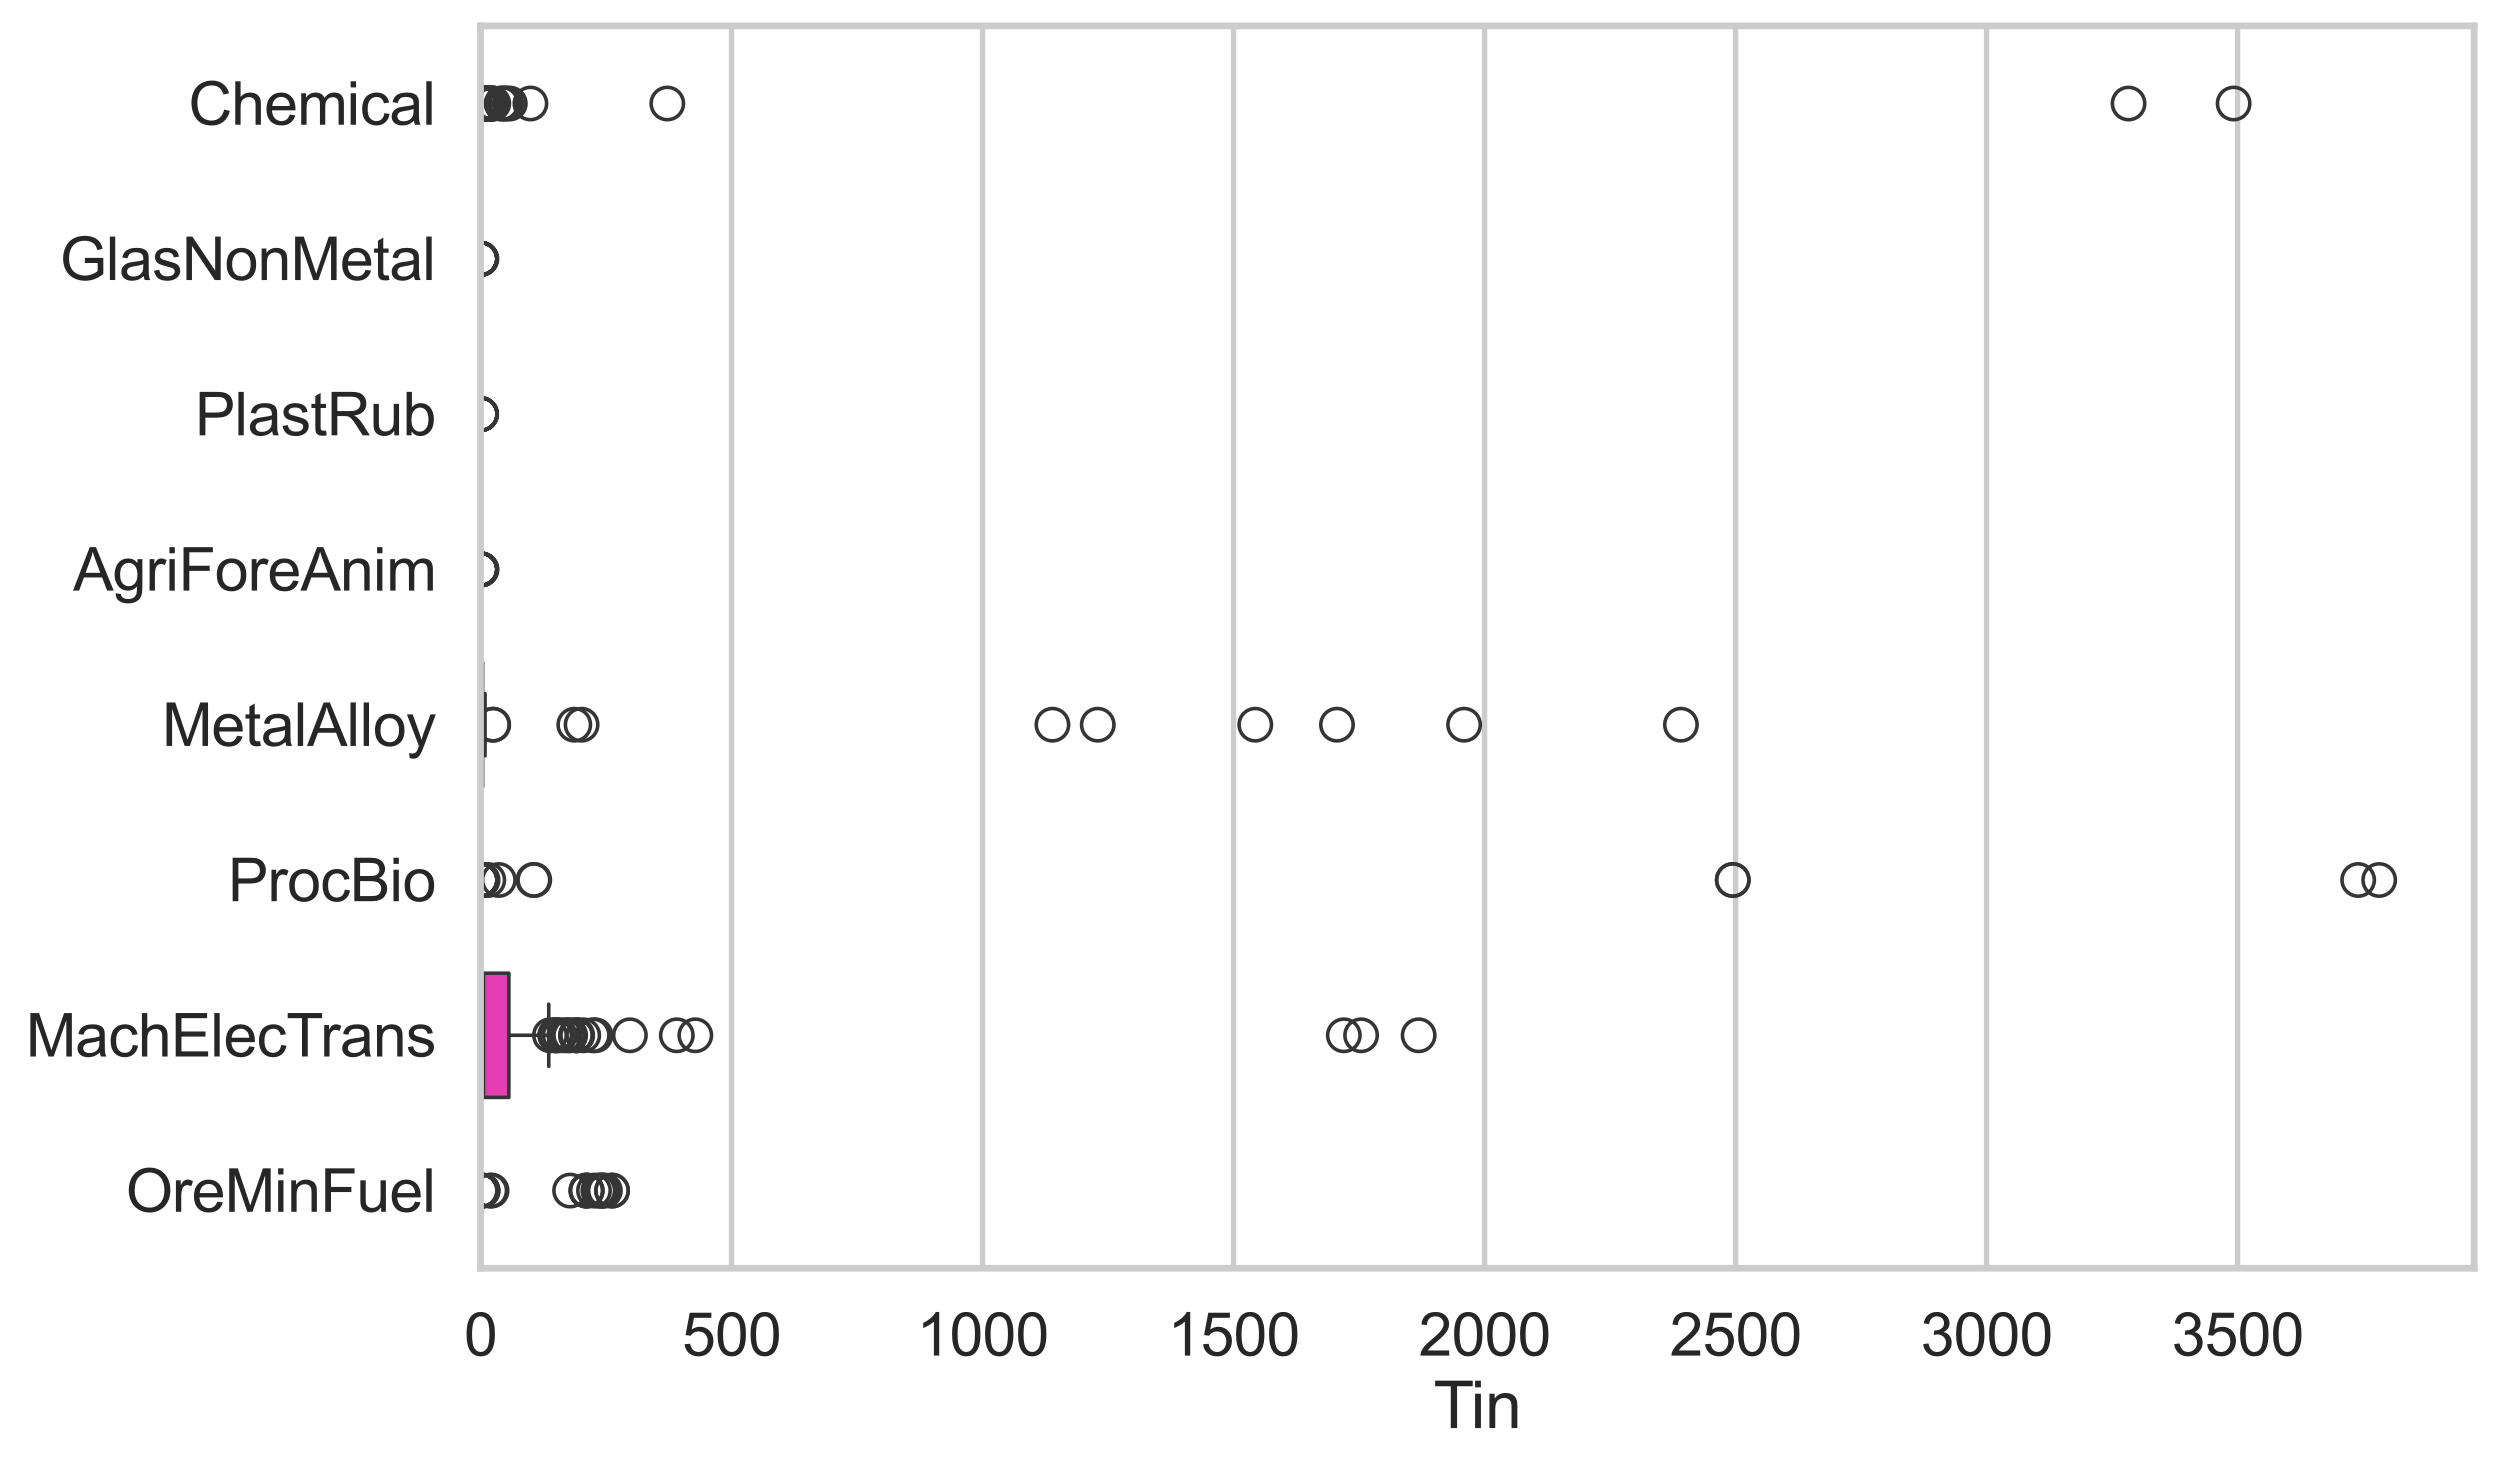 <?xml version="1.0" encoding="utf-8" standalone="no"?>
<!DOCTYPE svg PUBLIC "-//W3C//DTD SVG 1.1//EN"
  "http://www.w3.org/Graphics/SVG/1.1/DTD/svg11.dtd">
<svg xmlns:xlink="http://www.w3.org/1999/xlink" width="695.577pt" height="408.111pt" viewBox="0 0 695.577 408.111" xmlns="http://www.w3.org/2000/svg" version="1.1">
 <defs>
  <style type="text/css">*{stroke-linejoin: round; stroke-linecap: butt}</style>
 </defs>
 <g id="figure_1">
  <g id="patch_1">
   <path d="M 0 408.111 
L 695.577 408.111 
L 695.577 0 
L 0 0 
z
" style="fill: #ffffff"/>
  </g>
  <g id="axes_1">
   <g id="patch_2">
    <path d="M 133.697 352.86 
L 688.377 352.86 
L 688.377 7.2 
L 133.697 7.2 
z
" style="fill: #ffffff"/>
   </g>
   <g id="matplotlib.axis_1">
    <g id="xtick_1">
     <g id="line2d_1">
      <path d="M 133.697 352.86 
L 133.697 7.2 
" clip-path="url(#pd62201eaa2)" style="fill: none; stroke: #cccccc; stroke-width: 1.5; stroke-linecap: round"/>
     </g>
     <g id="text_1">
      <!-- 0 -->
      <g style="fill: #262626" transform="translate(129.109 377.17) scale(0.165 -0.165)">
       <defs>
        <path id="ArialMT-30" d="M 266 2259 
Q 266 3072 433 3567 
Q 600 4063 929 4331 
Q 1259 4600 1759 4600 
Q 2128 4600 2406 4451 
Q 2684 4303 2865 4023 
Q 3047 3744 3150 3342 
Q 3253 2941 3253 2259 
Q 3253 1453 3087 958 
Q 2922 463 2592 192 
Q 2263 -78 1759 -78 
Q 1097 -78 719 397 
Q 266 969 266 2259 
z
M 844 2259 
Q 844 1131 1108 757 
Q 1372 384 1759 384 
Q 2147 384 2411 759 
Q 2675 1134 2675 2259 
Q 2675 3391 2411 3762 
Q 2147 4134 1753 4134 
Q 1366 4134 1134 3806 
Q 844 3388 844 2259 
z
" transform="scale(0.016)"/>
       </defs>
       <use xlink:href="#ArialMT-30"/>
      </g>
     </g>
    </g>
    <g id="xtick_2">
     <g id="line2d_2">
      <path d="M 203.536 352.86 
L 203.536 7.2 
" clip-path="url(#pd62201eaa2)" style="fill: none; stroke: #cccccc; stroke-width: 1.5; stroke-linecap: round"/>
     </g>
     <g id="text_2">
      <!-- 500 -->
      <g style="fill: #262626" transform="translate(189.772 377.17) scale(0.165 -0.165)">
       <defs>
        <path id="ArialMT-35" d="M 266 1200 
L 856 1250 
Q 922 819 1161 601 
Q 1400 384 1738 384 
Q 2144 384 2425 690 
Q 2706 997 2706 1503 
Q 2706 1984 2436 2262 
Q 2166 2541 1728 2541 
Q 1456 2541 1237 2417 
Q 1019 2294 894 2097 
L 366 2166 
L 809 4519 
L 3088 4519 
L 3088 3981 
L 1259 3981 
L 1013 2750 
Q 1425 3038 1878 3038 
Q 2478 3038 2890 2622 
Q 3303 2206 3303 1553 
Q 3303 931 2941 478 
Q 2500 -78 1738 -78 
Q 1113 -78 717 272 
Q 322 622 266 1200 
z
" transform="scale(0.016)"/>
       </defs>
       <use xlink:href="#ArialMT-35"/>
       <use xlink:href="#ArialMT-30" transform="translate(55.615 0)"/>
       <use xlink:href="#ArialMT-30" transform="translate(111.23 0)"/>
      </g>
     </g>
    </g>
    <g id="xtick_3">
     <g id="line2d_3">
      <path d="M 273.374 352.86 
L 273.374 7.2 
" clip-path="url(#pd62201eaa2)" style="fill: none; stroke: #cccccc; stroke-width: 1.5; stroke-linecap: round"/>
     </g>
     <g id="text_3">
      <!-- 1000 -->
      <g style="fill: #262626" transform="translate(255.023 377.17) scale(0.165 -0.165)">
       <defs>
        <path id="ArialMT-31" d="M 2384 0 
L 1822 0 
L 1822 3584 
Q 1619 3391 1289 3197 
Q 959 3003 697 2906 
L 697 3450 
Q 1169 3672 1522 3987 
Q 1875 4303 2022 4600 
L 2384 4600 
L 2384 0 
z
" transform="scale(0.016)"/>
       </defs>
       <use xlink:href="#ArialMT-31"/>
       <use xlink:href="#ArialMT-30" transform="translate(55.615 0)"/>
       <use xlink:href="#ArialMT-30" transform="translate(111.23 0)"/>
       <use xlink:href="#ArialMT-30" transform="translate(166.846 0)"/>
      </g>
     </g>
    </g>
    <g id="xtick_4">
     <g id="line2d_4">
      <path d="M 343.213 352.86 
L 343.213 7.2 
" clip-path="url(#pd62201eaa2)" style="fill: none; stroke: #cccccc; stroke-width: 1.5; stroke-linecap: round"/>
     </g>
     <g id="text_4">
      <!-- 1500 -->
      <g style="fill: #262626" transform="translate(324.862 377.17) scale(0.165 -0.165)">
       <use xlink:href="#ArialMT-31"/>
       <use xlink:href="#ArialMT-35" transform="translate(55.615 0)"/>
       <use xlink:href="#ArialMT-30" transform="translate(111.23 0)"/>
       <use xlink:href="#ArialMT-30" transform="translate(166.846 0)"/>
      </g>
     </g>
    </g>
    <g id="xtick_5">
     <g id="line2d_5">
      <path d="M 413.052 352.86 
L 413.052 7.2 
" clip-path="url(#pd62201eaa2)" style="fill: none; stroke: #cccccc; stroke-width: 1.5; stroke-linecap: round"/>
     </g>
     <g id="text_5">
      <!-- 2000 -->
      <g style="fill: #262626" transform="translate(394.701 377.17) scale(0.165 -0.165)">
       <defs>
        <path id="ArialMT-32" d="M 3222 541 
L 3222 0 
L 194 0 
Q 188 203 259 391 
Q 375 700 629 1000 
Q 884 1300 1366 1694 
Q 2113 2306 2375 2664 
Q 2638 3022 2638 3341 
Q 2638 3675 2398 3904 
Q 2159 4134 1775 4134 
Q 1369 4134 1125 3890 
Q 881 3647 878 3216 
L 300 3275 
Q 359 3922 746 4261 
Q 1134 4600 1788 4600 
Q 2447 4600 2831 4234 
Q 3216 3869 3216 3328 
Q 3216 3053 3103 2787 
Q 2991 2522 2730 2228 
Q 2469 1934 1863 1422 
Q 1356 997 1212 845 
Q 1069 694 975 541 
L 3222 541 
z
" transform="scale(0.016)"/>
       </defs>
       <use xlink:href="#ArialMT-32"/>
       <use xlink:href="#ArialMT-30" transform="translate(55.615 0)"/>
       <use xlink:href="#ArialMT-30" transform="translate(111.23 0)"/>
       <use xlink:href="#ArialMT-30" transform="translate(166.846 0)"/>
      </g>
     </g>
    </g>
    <g id="xtick_6">
     <g id="line2d_6">
      <path d="M 482.89 352.86 
L 482.89 7.2 
" clip-path="url(#pd62201eaa2)" style="fill: none; stroke: #cccccc; stroke-width: 1.5; stroke-linecap: round"/>
     </g>
     <g id="text_6">
      <!-- 2500 -->
      <g style="fill: #262626" transform="translate(464.539 377.17) scale(0.165 -0.165)">
       <use xlink:href="#ArialMT-32"/>
       <use xlink:href="#ArialMT-35" transform="translate(55.615 0)"/>
       <use xlink:href="#ArialMT-30" transform="translate(111.23 0)"/>
       <use xlink:href="#ArialMT-30" transform="translate(166.846 0)"/>
      </g>
     </g>
    </g>
    <g id="xtick_7">
     <g id="line2d_7">
      <path d="M 552.729 352.86 
L 552.729 7.2 
" clip-path="url(#pd62201eaa2)" style="fill: none; stroke: #cccccc; stroke-width: 1.5; stroke-linecap: round"/>
     </g>
     <g id="text_7">
      <!-- 3000 -->
      <g style="fill: #262626" transform="translate(534.378 377.17) scale(0.165 -0.165)">
       <defs>
        <path id="ArialMT-33" d="M 269 1209 
L 831 1284 
Q 928 806 1161 595 
Q 1394 384 1728 384 
Q 2125 384 2398 659 
Q 2672 934 2672 1341 
Q 2672 1728 2419 1979 
Q 2166 2231 1775 2231 
Q 1616 2231 1378 2169 
L 1441 2663 
Q 1497 2656 1531 2656 
Q 1891 2656 2178 2843 
Q 2466 3031 2466 3422 
Q 2466 3731 2256 3934 
Q 2047 4138 1716 4138 
Q 1388 4138 1169 3931 
Q 950 3725 888 3313 
L 325 3413 
Q 428 3978 793 4289 
Q 1159 4600 1703 4600 
Q 2078 4600 2393 4439 
Q 2709 4278 2876 4000 
Q 3044 3722 3044 3409 
Q 3044 3113 2884 2869 
Q 2725 2625 2413 2481 
Q 2819 2388 3044 2092 
Q 3269 1797 3269 1353 
Q 3269 753 2831 336 
Q 2394 -81 1725 -81 
Q 1122 -81 723 278 
Q 325 638 269 1209 
z
" transform="scale(0.016)"/>
       </defs>
       <use xlink:href="#ArialMT-33"/>
       <use xlink:href="#ArialMT-30" transform="translate(55.615 0)"/>
       <use xlink:href="#ArialMT-30" transform="translate(111.23 0)"/>
       <use xlink:href="#ArialMT-30" transform="translate(166.846 0)"/>
      </g>
     </g>
    </g>
    <g id="xtick_8">
     <g id="line2d_8">
      <path d="M 622.568 352.86 
L 622.568 7.2 
" clip-path="url(#pd62201eaa2)" style="fill: none; stroke: #cccccc; stroke-width: 1.5; stroke-linecap: round"/>
     </g>
     <g id="text_8">
      <!-- 3500 -->
      <g style="fill: #262626" transform="translate(604.217 377.17) scale(0.165 -0.165)">
       <use xlink:href="#ArialMT-33"/>
       <use xlink:href="#ArialMT-35" transform="translate(55.615 0)"/>
       <use xlink:href="#ArialMT-30" transform="translate(111.23 0)"/>
       <use xlink:href="#ArialMT-30" transform="translate(166.846 0)"/>
      </g>
     </g>
    </g>
    <g id="text_9">
     <!-- Tin -->
     <g style="fill: #262626" transform="translate(398.873 397.334) scale(0.18 -0.18)">
      <defs>
       <path id="ArialMT-54" d="M 1659 0 
L 1659 4041 
L 150 4041 
L 150 4581 
L 3781 4581 
L 3781 4041 
L 2266 4041 
L 2266 0 
L 1659 0 
z
" transform="scale(0.016)"/>
       <path id="ArialMT-69" d="M 425 3934 
L 425 4581 
L 988 4581 
L 988 3934 
L 425 3934 
z
M 425 0 
L 425 3319 
L 988 3319 
L 988 0 
L 425 0 
z
" transform="scale(0.016)"/>
       <path id="ArialMT-6e" d="M 422 0 
L 422 3319 
L 928 3319 
L 928 2847 
Q 1294 3394 1984 3394 
Q 2284 3394 2536 3286 
Q 2788 3178 2913 3003 
Q 3038 2828 3088 2588 
Q 3119 2431 3119 2041 
L 3119 0 
L 2556 0 
L 2556 2019 
Q 2556 2363 2490 2533 
Q 2425 2703 2258 2804 
Q 2091 2906 1866 2906 
Q 1506 2906 1245 2678 
Q 984 2450 984 1813 
L 984 0 
L 422 0 
z
" transform="scale(0.016)"/>
      </defs>
      <use xlink:href="#ArialMT-54"/>
      <use xlink:href="#ArialMT-69" transform="translate(57.334 0)"/>
      <use xlink:href="#ArialMT-6e" transform="translate(79.551 0)"/>
     </g>
    </g>
   </g>
   <g id="matplotlib.axis_2">
    <g id="ytick_1">
     <g id="text_10">
      <!-- Chemical -->
      <g style="fill: #262626" transform="translate(52.428 34.709) scale(0.165 -0.165)">
       <defs>
        <path id="ArialMT-43" d="M 3763 1606 
L 4369 1453 
Q 4178 706 3683 314 
Q 3188 -78 2472 -78 
Q 1731 -78 1267 223 
Q 803 525 561 1097 
Q 319 1669 319 2325 
Q 319 3041 592 3573 
Q 866 4106 1370 4382 
Q 1875 4659 2481 4659 
Q 3169 4659 3637 4309 
Q 4106 3959 4291 3325 
L 3694 3184 
Q 3534 3684 3231 3912 
Q 2928 4141 2469 4141 
Q 1941 4141 1586 3887 
Q 1231 3634 1087 3207 
Q 944 2781 944 2328 
Q 944 1744 1114 1308 
Q 1284 872 1643 656 
Q 2003 441 2422 441 
Q 2931 441 3284 734 
Q 3638 1028 3763 1606 
z
" transform="scale(0.016)"/>
        <path id="ArialMT-68" d="M 422 0 
L 422 4581 
L 984 4581 
L 984 2938 
Q 1378 3394 1978 3394 
Q 2347 3394 2619 3248 
Q 2891 3103 3008 2847 
Q 3125 2591 3125 2103 
L 3125 0 
L 2563 0 
L 2563 2103 
Q 2563 2525 2380 2717 
Q 2197 2909 1863 2909 
Q 1613 2909 1392 2779 
Q 1172 2650 1078 2428 
Q 984 2206 984 1816 
L 984 0 
L 422 0 
z
" transform="scale(0.016)"/>
        <path id="ArialMT-65" d="M 2694 1069 
L 3275 997 
Q 3138 488 2766 206 
Q 2394 -75 1816 -75 
Q 1088 -75 661 373 
Q 234 822 234 1631 
Q 234 2469 665 2931 
Q 1097 3394 1784 3394 
Q 2450 3394 2872 2941 
Q 3294 2488 3294 1666 
Q 3294 1616 3291 1516 
L 816 1516 
Q 847 969 1125 678 
Q 1403 388 1819 388 
Q 2128 388 2347 550 
Q 2566 713 2694 1069 
z
M 847 1978 
L 2700 1978 
Q 2663 2397 2488 2606 
Q 2219 2931 1791 2931 
Q 1403 2931 1139 2672 
Q 875 2413 847 1978 
z
" transform="scale(0.016)"/>
        <path id="ArialMT-6d" d="M 422 0 
L 422 3319 
L 925 3319 
L 925 2853 
Q 1081 3097 1340 3245 
Q 1600 3394 1931 3394 
Q 2300 3394 2536 3241 
Q 2772 3088 2869 2813 
Q 3263 3394 3894 3394 
Q 4388 3394 4653 3120 
Q 4919 2847 4919 2278 
L 4919 0 
L 4359 0 
L 4359 2091 
Q 4359 2428 4304 2576 
Q 4250 2725 4106 2815 
Q 3963 2906 3769 2906 
Q 3419 2906 3187 2673 
Q 2956 2441 2956 1928 
L 2956 0 
L 2394 0 
L 2394 2156 
Q 2394 2531 2256 2718 
Q 2119 2906 1806 2906 
Q 1569 2906 1367 2781 
Q 1166 2656 1075 2415 
Q 984 2175 984 1722 
L 984 0 
L 422 0 
z
" transform="scale(0.016)"/>
        <path id="ArialMT-63" d="M 2588 1216 
L 3141 1144 
Q 3050 572 2676 248 
Q 2303 -75 1759 -75 
Q 1078 -75 664 370 
Q 250 816 250 1647 
Q 250 2184 428 2587 
Q 606 2991 970 3192 
Q 1334 3394 1763 3394 
Q 2303 3394 2647 3120 
Q 2991 2847 3088 2344 
L 2541 2259 
Q 2463 2594 2264 2762 
Q 2066 2931 1784 2931 
Q 1359 2931 1093 2626 
Q 828 2322 828 1663 
Q 828 994 1084 691 
Q 1341 388 1753 388 
Q 2084 388 2306 591 
Q 2528 794 2588 1216 
z
" transform="scale(0.016)"/>
        <path id="ArialMT-61" d="M 2588 409 
Q 2275 144 1986 34 
Q 1697 -75 1366 -75 
Q 819 -75 525 192 
Q 231 459 231 875 
Q 231 1119 342 1320 
Q 453 1522 633 1644 
Q 813 1766 1038 1828 
Q 1203 1872 1538 1913 
Q 2219 1994 2541 2106 
Q 2544 2222 2544 2253 
Q 2544 2597 2384 2738 
Q 2169 2928 1744 2928 
Q 1347 2928 1158 2789 
Q 969 2650 878 2297 
L 328 2372 
Q 403 2725 575 2942 
Q 747 3159 1072 3276 
Q 1397 3394 1825 3394 
Q 2250 3394 2515 3294 
Q 2781 3194 2906 3042 
Q 3031 2891 3081 2659 
Q 3109 2516 3109 2141 
L 3109 1391 
Q 3109 606 3145 398 
Q 3181 191 3288 0 
L 2700 0 
Q 2613 175 2588 409 
z
M 2541 1666 
Q 2234 1541 1622 1453 
Q 1275 1403 1131 1340 
Q 988 1278 909 1158 
Q 831 1038 831 891 
Q 831 666 1001 516 
Q 1172 366 1500 366 
Q 1825 366 2078 508 
Q 2331 650 2450 897 
Q 2541 1088 2541 1459 
L 2541 1666 
z
" transform="scale(0.016)"/>
        <path id="ArialMT-6c" d="M 409 0 
L 409 4581 
L 972 4581 
L 972 0 
L 409 0 
z
" transform="scale(0.016)"/>
       </defs>
       <use xlink:href="#ArialMT-43"/>
       <use xlink:href="#ArialMT-68" transform="translate(72.217 0)"/>
       <use xlink:href="#ArialMT-65" transform="translate(127.832 0)"/>
       <use xlink:href="#ArialMT-6d" transform="translate(183.447 0)"/>
       <use xlink:href="#ArialMT-69" transform="translate(266.748 0)"/>
       <use xlink:href="#ArialMT-63" transform="translate(288.965 0)"/>
       <use xlink:href="#ArialMT-61" transform="translate(338.965 0)"/>
       <use xlink:href="#ArialMT-6c" transform="translate(394.58 0)"/>
      </g>
     </g>
    </g>
    <g id="ytick_2">
     <g id="text_11">
      <!-- GlasNonMetal -->
      <g style="fill: #262626" transform="translate(16.659 77.916) scale(0.165 -0.165)">
       <defs>
        <path id="ArialMT-47" d="M 2638 1797 
L 2638 2334 
L 4578 2338 
L 4578 638 
Q 4131 281 3656 101 
Q 3181 -78 2681 -78 
Q 2006 -78 1454 211 
Q 903 500 622 1047 
Q 341 1594 341 2269 
Q 341 2938 620 3517 
Q 900 4097 1425 4378 
Q 1950 4659 2634 4659 
Q 3131 4659 3532 4498 
Q 3934 4338 4162 4050 
Q 4391 3763 4509 3300 
L 3963 3150 
Q 3859 3500 3706 3700 
Q 3553 3900 3268 4020 
Q 2984 4141 2638 4141 
Q 2222 4141 1919 4014 
Q 1616 3888 1430 3681 
Q 1244 3475 1141 3228 
Q 966 2803 966 2306 
Q 966 1694 1177 1281 
Q 1388 869 1791 669 
Q 2194 469 2647 469 
Q 3041 469 3416 620 
Q 3791 772 3984 944 
L 3984 1797 
L 2638 1797 
z
" transform="scale(0.016)"/>
        <path id="ArialMT-73" d="M 197 991 
L 753 1078 
Q 800 744 1014 566 
Q 1228 388 1613 388 
Q 2000 388 2187 545 
Q 2375 703 2375 916 
Q 2375 1106 2209 1216 
Q 2094 1291 1634 1406 
Q 1016 1563 777 1677 
Q 538 1791 414 1992 
Q 291 2194 291 2438 
Q 291 2659 392 2848 
Q 494 3038 669 3163 
Q 800 3259 1026 3326 
Q 1253 3394 1513 3394 
Q 1903 3394 2198 3281 
Q 2494 3169 2634 2976 
Q 2775 2784 2828 2463 
L 2278 2388 
Q 2241 2644 2061 2787 
Q 1881 2931 1553 2931 
Q 1166 2931 1000 2803 
Q 834 2675 834 2503 
Q 834 2394 903 2306 
Q 972 2216 1119 2156 
Q 1203 2125 1616 2013 
Q 2213 1853 2448 1751 
Q 2684 1650 2818 1456 
Q 2953 1263 2953 975 
Q 2953 694 2789 445 
Q 2625 197 2315 61 
Q 2006 -75 1616 -75 
Q 969 -75 630 194 
Q 291 463 197 991 
z
" transform="scale(0.016)"/>
        <path id="ArialMT-4e" d="M 488 0 
L 488 4581 
L 1109 4581 
L 3516 984 
L 3516 4581 
L 4097 4581 
L 4097 0 
L 3475 0 
L 1069 3600 
L 1069 0 
L 488 0 
z
" transform="scale(0.016)"/>
        <path id="ArialMT-6f" d="M 213 1659 
Q 213 2581 725 3025 
Q 1153 3394 1769 3394 
Q 2453 3394 2887 2945 
Q 3322 2497 3322 1706 
Q 3322 1066 3130 698 
Q 2938 331 2570 128 
Q 2203 -75 1769 -75 
Q 1072 -75 642 372 
Q 213 819 213 1659 
z
M 791 1659 
Q 791 1022 1069 705 
Q 1347 388 1769 388 
Q 2188 388 2466 706 
Q 2744 1025 2744 1678 
Q 2744 2294 2464 2611 
Q 2184 2928 1769 2928 
Q 1347 2928 1069 2612 
Q 791 2297 791 1659 
z
" transform="scale(0.016)"/>
        <path id="ArialMT-4d" d="M 475 0 
L 475 4581 
L 1388 4581 
L 2472 1338 
Q 2622 884 2691 659 
Q 2769 909 2934 1394 
L 4031 4581 
L 4847 4581 
L 4847 0 
L 4263 0 
L 4263 3834 
L 2931 0 
L 2384 0 
L 1059 3900 
L 1059 0 
L 475 0 
z
" transform="scale(0.016)"/>
        <path id="ArialMT-74" d="M 1650 503 
L 1731 6 
Q 1494 -44 1306 -44 
Q 1000 -44 831 53 
Q 663 150 594 308 
Q 525 466 525 972 
L 525 2881 
L 113 2881 
L 113 3319 
L 525 3319 
L 525 4141 
L 1084 4478 
L 1084 3319 
L 1650 3319 
L 1650 2881 
L 1084 2881 
L 1084 941 
Q 1084 700 1114 631 
Q 1144 563 1211 522 
Q 1278 481 1403 481 
Q 1497 481 1650 503 
z
" transform="scale(0.016)"/>
       </defs>
       <use xlink:href="#ArialMT-47"/>
       <use xlink:href="#ArialMT-6c" transform="translate(77.783 0)"/>
       <use xlink:href="#ArialMT-61" transform="translate(100 0)"/>
       <use xlink:href="#ArialMT-73" transform="translate(155.615 0)"/>
       <use xlink:href="#ArialMT-4e" transform="translate(205.615 0)"/>
       <use xlink:href="#ArialMT-6f" transform="translate(277.832 0)"/>
       <use xlink:href="#ArialMT-6e" transform="translate(333.447 0)"/>
       <use xlink:href="#ArialMT-4d" transform="translate(389.062 0)"/>
       <use xlink:href="#ArialMT-65" transform="translate(472.363 0)"/>
       <use xlink:href="#ArialMT-74" transform="translate(527.979 0)"/>
       <use xlink:href="#ArialMT-61" transform="translate(555.762 0)"/>
       <use xlink:href="#ArialMT-6c" transform="translate(611.377 0)"/>
      </g>
     </g>
    </g>
    <g id="ytick_3">
     <g id="text_12">
      <!-- PlastRub -->
      <g style="fill: #262626" transform="translate(54.248 121.124) scale(0.165 -0.165)">
       <defs>
        <path id="ArialMT-50" d="M 494 0 
L 494 4581 
L 2222 4581 
Q 2678 4581 2919 4538 
Q 3256 4481 3484 4323 
Q 3713 4166 3852 3881 
Q 3991 3597 3991 3256 
Q 3991 2672 3619 2267 
Q 3247 1863 2275 1863 
L 1100 1863 
L 1100 0 
L 494 0 
z
M 1100 2403 
L 2284 2403 
Q 2872 2403 3119 2622 
Q 3366 2841 3366 3238 
Q 3366 3525 3220 3729 
Q 3075 3934 2838 4000 
Q 2684 4041 2272 4041 
L 1100 4041 
L 1100 2403 
z
" transform="scale(0.016)"/>
        <path id="ArialMT-52" d="M 503 0 
L 503 4581 
L 2534 4581 
Q 3147 4581 3465 4457 
Q 3784 4334 3975 4021 
Q 4166 3709 4166 3331 
Q 4166 2844 3850 2509 
Q 3534 2175 2875 2084 
Q 3116 1969 3241 1856 
Q 3506 1613 3744 1247 
L 4541 0 
L 3778 0 
L 3172 953 
Q 2906 1366 2734 1584 
Q 2563 1803 2427 1890 
Q 2291 1978 2150 2013 
Q 2047 2034 1813 2034 
L 1109 2034 
L 1109 0 
L 503 0 
z
M 1109 2559 
L 2413 2559 
Q 2828 2559 3062 2645 
Q 3297 2731 3419 2920 
Q 3541 3109 3541 3331 
Q 3541 3656 3305 3865 
Q 3069 4075 2559 4075 
L 1109 4075 
L 1109 2559 
z
" transform="scale(0.016)"/>
        <path id="ArialMT-75" d="M 2597 0 
L 2597 488 
Q 2209 -75 1544 -75 
Q 1250 -75 995 37 
Q 741 150 617 320 
Q 494 491 444 738 
Q 409 903 409 1263 
L 409 3319 
L 972 3319 
L 972 1478 
Q 972 1038 1006 884 
Q 1059 663 1231 536 
Q 1403 409 1656 409 
Q 1909 409 2131 539 
Q 2353 669 2445 892 
Q 2538 1116 2538 1541 
L 2538 3319 
L 3100 3319 
L 3100 0 
L 2597 0 
z
" transform="scale(0.016)"/>
        <path id="ArialMT-62" d="M 941 0 
L 419 0 
L 419 4581 
L 981 4581 
L 981 2947 
Q 1338 3394 1891 3394 
Q 2197 3394 2470 3270 
Q 2744 3147 2920 2923 
Q 3097 2700 3197 2384 
Q 3297 2069 3297 1709 
Q 3297 856 2875 390 
Q 2453 -75 1863 -75 
Q 1275 -75 941 416 
L 941 0 
z
M 934 1684 
Q 934 1088 1097 822 
Q 1363 388 1816 388 
Q 2184 388 2453 708 
Q 2722 1028 2722 1663 
Q 2722 2313 2464 2622 
Q 2206 2931 1841 2931 
Q 1472 2931 1203 2611 
Q 934 2291 934 1684 
z
" transform="scale(0.016)"/>
       </defs>
       <use xlink:href="#ArialMT-50"/>
       <use xlink:href="#ArialMT-6c" transform="translate(66.699 0)"/>
       <use xlink:href="#ArialMT-61" transform="translate(88.916 0)"/>
       <use xlink:href="#ArialMT-73" transform="translate(144.531 0)"/>
       <use xlink:href="#ArialMT-74" transform="translate(194.531 0)"/>
       <use xlink:href="#ArialMT-52" transform="translate(222.314 0)"/>
       <use xlink:href="#ArialMT-75" transform="translate(294.531 0)"/>
       <use xlink:href="#ArialMT-62" transform="translate(350.146 0)"/>
      </g>
     </g>
    </g>
    <g id="ytick_4">
     <g id="text_13">
      <!-- AgriForeAnim -->
      <g style="fill: #262626" transform="translate(20.341 164.331) scale(0.165 -0.165)">
       <defs>
        <path id="ArialMT-41" d="M -9 0 
L 1750 4581 
L 2403 4581 
L 4278 0 
L 3588 0 
L 3053 1388 
L 1138 1388 
L 634 0 
L -9 0 
z
M 1313 1881 
L 2866 1881 
L 2388 3150 
Q 2169 3728 2063 4100 
Q 1975 3659 1816 3225 
L 1313 1881 
z
" transform="scale(0.016)"/>
        <path id="ArialMT-67" d="M 319 -275 
L 866 -356 
Q 900 -609 1056 -725 
Q 1266 -881 1628 -881 
Q 2019 -881 2231 -725 
Q 2444 -569 2519 -288 
Q 2563 -116 2559 434 
Q 2191 0 1641 0 
Q 956 0 581 494 
Q 206 988 206 1678 
Q 206 2153 378 2554 
Q 550 2956 876 3175 
Q 1203 3394 1644 3394 
Q 2231 3394 2613 2919 
L 2613 3319 
L 3131 3319 
L 3131 450 
Q 3131 -325 2973 -648 
Q 2816 -972 2473 -1159 
Q 2131 -1347 1631 -1347 
Q 1038 -1347 672 -1080 
Q 306 -813 319 -275 
z
M 784 1719 
Q 784 1066 1043 766 
Q 1303 466 1694 466 
Q 2081 466 2343 764 
Q 2606 1063 2606 1700 
Q 2606 2309 2336 2618 
Q 2066 2928 1684 2928 
Q 1309 2928 1046 2623 
Q 784 2319 784 1719 
z
" transform="scale(0.016)"/>
        <path id="ArialMT-72" d="M 416 0 
L 416 3319 
L 922 3319 
L 922 2816 
Q 1116 3169 1280 3281 
Q 1444 3394 1641 3394 
Q 1925 3394 2219 3213 
L 2025 2691 
Q 1819 2813 1613 2813 
Q 1428 2813 1281 2702 
Q 1134 2591 1072 2394 
Q 978 2094 978 1738 
L 978 0 
L 416 0 
z
" transform="scale(0.016)"/>
        <path id="ArialMT-46" d="M 525 0 
L 525 4581 
L 3616 4581 
L 3616 4041 
L 1131 4041 
L 1131 2622 
L 3281 2622 
L 3281 2081 
L 1131 2081 
L 1131 0 
L 525 0 
z
" transform="scale(0.016)"/>
       </defs>
       <use xlink:href="#ArialMT-41"/>
       <use xlink:href="#ArialMT-67" transform="translate(66.699 0)"/>
       <use xlink:href="#ArialMT-72" transform="translate(122.314 0)"/>
       <use xlink:href="#ArialMT-69" transform="translate(155.615 0)"/>
       <use xlink:href="#ArialMT-46" transform="translate(177.832 0)"/>
       <use xlink:href="#ArialMT-6f" transform="translate(238.916 0)"/>
       <use xlink:href="#ArialMT-72" transform="translate(294.531 0)"/>
       <use xlink:href="#ArialMT-65" transform="translate(327.832 0)"/>
       <use xlink:href="#ArialMT-41" transform="translate(383.447 0)"/>
       <use xlink:href="#ArialMT-6e" transform="translate(450.146 0)"/>
       <use xlink:href="#ArialMT-69" transform="translate(505.762 0)"/>
       <use xlink:href="#ArialMT-6d" transform="translate(527.979 0)"/>
      </g>
     </g>
    </g>
    <g id="ytick_5">
     <g id="text_14">
      <!-- MetalAlloy -->
      <g style="fill: #262626" transform="translate(45.088 207.539) scale(0.165 -0.165)">
       <defs>
        <path id="ArialMT-79" d="M 397 -1278 
L 334 -750 
Q 519 -800 656 -800 
Q 844 -800 956 -737 
Q 1069 -675 1141 -563 
Q 1194 -478 1313 -144 
Q 1328 -97 1363 -6 
L 103 3319 
L 709 3319 
L 1400 1397 
Q 1534 1031 1641 628 
Q 1738 1016 1872 1384 
L 2581 3319 
L 3144 3319 
L 1881 -56 
Q 1678 -603 1566 -809 
Q 1416 -1088 1222 -1217 
Q 1028 -1347 759 -1347 
Q 597 -1347 397 -1278 
z
" transform="scale(0.016)"/>
       </defs>
       <use xlink:href="#ArialMT-4d"/>
       <use xlink:href="#ArialMT-65" transform="translate(83.301 0)"/>
       <use xlink:href="#ArialMT-74" transform="translate(138.916 0)"/>
       <use xlink:href="#ArialMT-61" transform="translate(166.699 0)"/>
       <use xlink:href="#ArialMT-6c" transform="translate(222.314 0)"/>
       <use xlink:href="#ArialMT-41" transform="translate(244.531 0)"/>
       <use xlink:href="#ArialMT-6c" transform="translate(311.23 0)"/>
       <use xlink:href="#ArialMT-6c" transform="translate(333.447 0)"/>
       <use xlink:href="#ArialMT-6f" transform="translate(355.664 0)"/>
       <use xlink:href="#ArialMT-79" transform="translate(411.279 0)"/>
      </g>
     </g>
    </g>
    <g id="ytick_6">
     <g id="text_15">
      <!-- ProcBio -->
      <g style="fill: #262626" transform="translate(63.424 250.746) scale(0.165 -0.165)">
       <defs>
        <path id="ArialMT-42" d="M 469 0 
L 469 4581 
L 2188 4581 
Q 2713 4581 3030 4442 
Q 3347 4303 3526 4014 
Q 3706 3725 3706 3409 
Q 3706 3116 3547 2856 
Q 3388 2597 3066 2438 
Q 3481 2316 3704 2022 
Q 3928 1728 3928 1328 
Q 3928 1006 3792 729 
Q 3656 453 3456 303 
Q 3256 153 2954 76 
Q 2653 0 2216 0 
L 469 0 
z
M 1075 2656 
L 2066 2656 
Q 2469 2656 2644 2709 
Q 2875 2778 2992 2937 
Q 3109 3097 3109 3338 
Q 3109 3566 3000 3739 
Q 2891 3913 2687 3977 
Q 2484 4041 1991 4041 
L 1075 4041 
L 1075 2656 
z
M 1075 541 
L 2216 541 
Q 2509 541 2628 563 
Q 2838 600 2978 687 
Q 3119 775 3209 942 
Q 3300 1109 3300 1328 
Q 3300 1584 3169 1773 
Q 3038 1963 2805 2039 
Q 2572 2116 2134 2116 
L 1075 2116 
L 1075 541 
z
" transform="scale(0.016)"/>
       </defs>
       <use xlink:href="#ArialMT-50"/>
       <use xlink:href="#ArialMT-72" transform="translate(66.699 0)"/>
       <use xlink:href="#ArialMT-6f" transform="translate(100 0)"/>
       <use xlink:href="#ArialMT-63" transform="translate(155.615 0)"/>
       <use xlink:href="#ArialMT-42" transform="translate(205.615 0)"/>
       <use xlink:href="#ArialMT-69" transform="translate(272.314 0)"/>
       <use xlink:href="#ArialMT-6f" transform="translate(294.531 0)"/>
      </g>
     </g>
    </g>
    <g id="ytick_7">
     <g id="text_16">
      <!-- MachElecTrans -->
      <g style="fill: #262626" transform="translate(7.2 293.954) scale(0.165 -0.165)">
       <defs>
        <path id="ArialMT-45" d="M 506 0 
L 506 4581 
L 3819 4581 
L 3819 4041 
L 1113 4041 
L 1113 2638 
L 3647 2638 
L 3647 2100 
L 1113 2100 
L 1113 541 
L 3925 541 
L 3925 0 
L 506 0 
z
" transform="scale(0.016)"/>
       </defs>
       <use xlink:href="#ArialMT-4d"/>
       <use xlink:href="#ArialMT-61" transform="translate(83.301 0)"/>
       <use xlink:href="#ArialMT-63" transform="translate(138.916 0)"/>
       <use xlink:href="#ArialMT-68" transform="translate(188.916 0)"/>
       <use xlink:href="#ArialMT-45" transform="translate(244.531 0)"/>
       <use xlink:href="#ArialMT-6c" transform="translate(311.23 0)"/>
       <use xlink:href="#ArialMT-65" transform="translate(333.447 0)"/>
       <use xlink:href="#ArialMT-63" transform="translate(389.062 0)"/>
       <use xlink:href="#ArialMT-54" transform="translate(439.062 0)"/>
       <use xlink:href="#ArialMT-72" transform="translate(496.396 0)"/>
       <use xlink:href="#ArialMT-61" transform="translate(529.697 0)"/>
       <use xlink:href="#ArialMT-6e" transform="translate(585.312 0)"/>
       <use xlink:href="#ArialMT-73" transform="translate(640.928 0)"/>
      </g>
     </g>
    </g>
    <g id="ytick_8">
     <g id="text_17">
      <!-- OreMinFuel -->
      <g style="fill: #262626" transform="translate(35.013 337.161) scale(0.165 -0.165)">
       <defs>
        <path id="ArialMT-4f" d="M 309 2231 
Q 309 3372 921 4017 
Q 1534 4663 2503 4663 
Q 3138 4663 3647 4359 
Q 4156 4056 4423 3514 
Q 4691 2972 4691 2284 
Q 4691 1588 4409 1038 
Q 4128 488 3612 205 
Q 3097 -78 2500 -78 
Q 1853 -78 1343 234 
Q 834 547 571 1087 
Q 309 1628 309 2231 
z
M 934 2222 
Q 934 1394 1379 917 
Q 1825 441 2497 441 
Q 3181 441 3623 922 
Q 4066 1403 4066 2288 
Q 4066 2847 3877 3264 
Q 3688 3681 3323 3911 
Q 2959 4141 2506 4141 
Q 1863 4141 1398 3698 
Q 934 3256 934 2222 
z
" transform="scale(0.016)"/>
       </defs>
       <use xlink:href="#ArialMT-4f"/>
       <use xlink:href="#ArialMT-72" transform="translate(77.783 0)"/>
       <use xlink:href="#ArialMT-65" transform="translate(111.084 0)"/>
       <use xlink:href="#ArialMT-4d" transform="translate(166.699 0)"/>
       <use xlink:href="#ArialMT-69" transform="translate(250 0)"/>
       <use xlink:href="#ArialMT-6e" transform="translate(272.217 0)"/>
       <use xlink:href="#ArialMT-46" transform="translate(327.832 0)"/>
       <use xlink:href="#ArialMT-75" transform="translate(388.916 0)"/>
       <use xlink:href="#ArialMT-65" transform="translate(444.531 0)"/>
       <use xlink:href="#ArialMT-6c" transform="translate(500.146 0)"/>
      </g>
     </g>
    </g>
   </g>
   <g id="patch_3">
    <path d="M 133.711 11.521 
L 133.711 46.087 
L 133.754 46.087 
L 133.754 11.521 
L 133.711 11.521 
z
" clip-path="url(#pd62201eaa2)" style="fill: #ca74db; stroke: #353535; stroke-linejoin: miter"/>
   </g>
   <g id="line2d_9">
    <path d="M 133.711 28.804 
L 133.697 28.804 
" clip-path="url(#pd62201eaa2)" style="fill: none; stroke: #353535"/>
   </g>
   <g id="line2d_10">
    <path d="M 133.754 28.804 
L 133.817 28.804 
" clip-path="url(#pd62201eaa2)" style="fill: none; stroke: #353535"/>
   </g>
   <g id="line2d_11">
    <path d="M 133.697 20.162 
L 133.697 37.445 
" clip-path="url(#pd62201eaa2)" style="fill: none; stroke: #353535; stroke-linecap: round"/>
   </g>
   <g id="line2d_12">
    <path d="M 133.817 20.162 
L 133.817 37.445 
" clip-path="url(#pd62201eaa2)" style="fill: none; stroke: #353535; stroke-linecap: round"/>
   </g>
   <g id="line2d_13">
    <defs>
     <path id="m3b452f487c" d="M 0 4.5 
C 1.193 4.5 2.338 4.026 3.182 3.182 
C 4.026 2.338 4.5 1.193 4.5 0 
C 4.5 -1.193 4.026 -2.338 3.182 -3.182 
C 2.338 -4.026 1.193 -4.5 0 -4.5 
C -1.193 -4.5 -2.338 -4.026 -3.182 -3.182 
C -4.026 -2.338 -4.5 -1.193 -4.5 0 
C -4.5 1.193 -4.026 2.338 -3.182 3.182 
C -2.338 4.026 -1.193 4.5 0 4.5 
z
" style="stroke: #353535"/>
    </defs>
    <g clip-path="url(#pd62201eaa2)">
     <use xlink:href="#m3b452f487c" x="133.898" y="28.804" style="fill-opacity: 0; stroke: #353535"/>
     <use xlink:href="#m3b452f487c" x="133.853" y="28.804" style="fill-opacity: 0; stroke: #353535"/>
     <use xlink:href="#m3b452f487c" x="139.609" y="28.804" style="fill-opacity: 0; stroke: #353535"/>
     <use xlink:href="#m3b452f487c" x="133.837" y="28.804" style="fill-opacity: 0; stroke: #353535"/>
     <use xlink:href="#m3b452f487c" x="133.834" y="28.804" style="fill-opacity: 0; stroke: #353535"/>
     <use xlink:href="#m3b452f487c" x="134.781" y="28.804" style="fill-opacity: 0; stroke: #353535"/>
     <use xlink:href="#m3b452f487c" x="133.83" y="28.804" style="fill-opacity: 0; stroke: #353535"/>
     <use xlink:href="#m3b452f487c" x="140.862" y="28.804" style="fill-opacity: 0; stroke: #353535"/>
     <use xlink:href="#m3b452f487c" x="133.883" y="28.804" style="fill-opacity: 0; stroke: #353535"/>
     <use xlink:href="#m3b452f487c" x="139.618" y="28.804" style="fill-opacity: 0; stroke: #353535"/>
     <use xlink:href="#m3b452f487c" x="133.832" y="28.804" style="fill-opacity: 0; stroke: #353535"/>
     <use xlink:href="#m3b452f487c" x="136.295" y="28.804" style="fill-opacity: 0; stroke: #353535"/>
     <use xlink:href="#m3b452f487c" x="133.837" y="28.804" style="fill-opacity: 0; stroke: #353535"/>
     <use xlink:href="#m3b452f487c" x="133.861" y="28.804" style="fill-opacity: 0; stroke: #353535"/>
     <use xlink:href="#m3b452f487c" x="134.086" y="28.804" style="fill-opacity: 0; stroke: #353535"/>
     <use xlink:href="#m3b452f487c" x="133.822" y="28.804" style="fill-opacity: 0; stroke: #353535"/>
     <use xlink:href="#m3b452f487c" x="133.828" y="28.804" style="fill-opacity: 0; stroke: #353535"/>
     <use xlink:href="#m3b452f487c" x="133.846" y="28.804" style="fill-opacity: 0; stroke: #353535"/>
     <use xlink:href="#m3b452f487c" x="133.93" y="28.804" style="fill-opacity: 0; stroke: #353535"/>
     <use xlink:href="#m3b452f487c" x="136.7" y="28.804" style="fill-opacity: 0; stroke: #353535"/>
     <use xlink:href="#m3b452f487c" x="134.323" y="28.804" style="fill-opacity: 0; stroke: #353535"/>
     <use xlink:href="#m3b452f487c" x="141.835" y="28.804" style="fill-opacity: 0; stroke: #353535"/>
     <use xlink:href="#m3b452f487c" x="136.05" y="28.804" style="fill-opacity: 0; stroke: #353535"/>
     <use xlink:href="#m3b452f487c" x="133.819" y="28.804" style="fill-opacity: 0; stroke: #353535"/>
     <use xlink:href="#m3b452f487c" x="134.752" y="28.804" style="fill-opacity: 0; stroke: #353535"/>
     <use xlink:href="#m3b452f487c" x="133.993" y="28.804" style="fill-opacity: 0; stroke: #353535"/>
     <use xlink:href="#m3b452f487c" x="133.837" y="28.804" style="fill-opacity: 0; stroke: #353535"/>
     <use xlink:href="#m3b452f487c" x="133.926" y="28.804" style="fill-opacity: 0; stroke: #353535"/>
     <use xlink:href="#m3b452f487c" x="133.839" y="28.804" style="fill-opacity: 0; stroke: #353535"/>
     <use xlink:href="#m3b452f487c" x="134.264" y="28.804" style="fill-opacity: 0; stroke: #353535"/>
     <use xlink:href="#m3b452f487c" x="133.957" y="28.804" style="fill-opacity: 0; stroke: #353535"/>
     <use xlink:href="#m3b452f487c" x="134.559" y="28.804" style="fill-opacity: 0; stroke: #353535"/>
     <use xlink:href="#m3b452f487c" x="133.823" y="28.804" style="fill-opacity: 0; stroke: #353535"/>
     <use xlink:href="#m3b452f487c" x="134.158" y="28.804" style="fill-opacity: 0; stroke: #353535"/>
     <use xlink:href="#m3b452f487c" x="133.84" y="28.804" style="fill-opacity: 0; stroke: #353535"/>
     <use xlink:href="#m3b452f487c" x="133.821" y="28.804" style="fill-opacity: 0; stroke: #353535"/>
     <use xlink:href="#m3b452f487c" x="134.004" y="28.804" style="fill-opacity: 0; stroke: #353535"/>
     <use xlink:href="#m3b452f487c" x="133.826" y="28.804" style="fill-opacity: 0; stroke: #353535"/>
     <use xlink:href="#m3b452f487c" x="134.317" y="28.804" style="fill-opacity: 0; stroke: #353535"/>
     <use xlink:href="#m3b452f487c" x="133.963" y="28.804" style="fill-opacity: 0; stroke: #353535"/>
     <use xlink:href="#m3b452f487c" x="133.825" y="28.804" style="fill-opacity: 0; stroke: #353535"/>
     <use xlink:href="#m3b452f487c" x="134.099" y="28.804" style="fill-opacity: 0; stroke: #353535"/>
     <use xlink:href="#m3b452f487c" x="133.835" y="28.804" style="fill-opacity: 0; stroke: #353535"/>
     <use xlink:href="#m3b452f487c" x="133.827" y="28.804" style="fill-opacity: 0; stroke: #353535"/>
     <use xlink:href="#m3b452f487c" x="134.013" y="28.804" style="fill-opacity: 0; stroke: #353535"/>
     <use xlink:href="#m3b452f487c" x="133.866" y="28.804" style="fill-opacity: 0; stroke: #353535"/>
     <use xlink:href="#m3b452f487c" x="134.202" y="28.804" style="fill-opacity: 0; stroke: #353535"/>
     <use xlink:href="#m3b452f487c" x="133.93" y="28.804" style="fill-opacity: 0; stroke: #353535"/>
     <use xlink:href="#m3b452f487c" x="133.95" y="28.804" style="fill-opacity: 0; stroke: #353535"/>
     <use xlink:href="#m3b452f487c" x="133.917" y="28.804" style="fill-opacity: 0; stroke: #353535"/>
     <use xlink:href="#m3b452f487c" x="135.283" y="28.804" style="fill-opacity: 0; stroke: #353535"/>
     <use xlink:href="#m3b452f487c" x="134.407" y="28.804" style="fill-opacity: 0; stroke: #353535"/>
     <use xlink:href="#m3b452f487c" x="133.824" y="28.804" style="fill-opacity: 0; stroke: #353535"/>
     <use xlink:href="#m3b452f487c" x="134.058" y="28.804" style="fill-opacity: 0; stroke: #353535"/>
     <use xlink:href="#m3b452f487c" x="133.973" y="28.804" style="fill-opacity: 0; stroke: #353535"/>
     <use xlink:href="#m3b452f487c" x="133.839" y="28.804" style="fill-opacity: 0; stroke: #353535"/>
     <use xlink:href="#m3b452f487c" x="621.464" y="28.804" style="fill-opacity: 0; stroke: #353535"/>
     <use xlink:href="#m3b452f487c" x="136.955" y="28.804" style="fill-opacity: 0; stroke: #353535"/>
     <use xlink:href="#m3b452f487c" x="185.667" y="28.804" style="fill-opacity: 0; stroke: #353535"/>
     <use xlink:href="#m3b452f487c" x="147.583" y="28.804" style="fill-opacity: 0; stroke: #353535"/>
     <use xlink:href="#m3b452f487c" x="136.88" y="28.804" style="fill-opacity: 0; stroke: #353535"/>
     <use xlink:href="#m3b452f487c" x="134.697" y="28.804" style="fill-opacity: 0; stroke: #353535"/>
     <use xlink:href="#m3b452f487c" x="133.9" y="28.804" style="fill-opacity: 0; stroke: #353535"/>
     <use xlink:href="#m3b452f487c" x="134.116" y="28.804" style="fill-opacity: 0; stroke: #353535"/>
     <use xlink:href="#m3b452f487c" x="133.885" y="28.804" style="fill-opacity: 0; stroke: #353535"/>
     <use xlink:href="#m3b452f487c" x="134.252" y="28.804" style="fill-opacity: 0; stroke: #353535"/>
     <use xlink:href="#m3b452f487c" x="133.833" y="28.804" style="fill-opacity: 0; stroke: #353535"/>
     <use xlink:href="#m3b452f487c" x="133.838" y="28.804" style="fill-opacity: 0; stroke: #353535"/>
     <use xlink:href="#m3b452f487c" x="134.718" y="28.804" style="fill-opacity: 0; stroke: #353535"/>
     <use xlink:href="#m3b452f487c" x="140.417" y="28.804" style="fill-opacity: 0; stroke: #353535"/>
     <use xlink:href="#m3b452f487c" x="136.608" y="28.804" style="fill-opacity: 0; stroke: #353535"/>
     <use xlink:href="#m3b452f487c" x="133.825" y="28.804" style="fill-opacity: 0; stroke: #353535"/>
     <use xlink:href="#m3b452f487c" x="592.233" y="28.804" style="fill-opacity: 0; stroke: #353535"/>
     <use xlink:href="#m3b452f487c" x="135.44" y="28.804" style="fill-opacity: 0; stroke: #353535"/>
     <use xlink:href="#m3b452f487c" x="135.685" y="28.804" style="fill-opacity: 0; stroke: #353535"/>
     <use xlink:href="#m3b452f487c" x="134.009" y="28.804" style="fill-opacity: 0; stroke: #353535"/>
     <use xlink:href="#m3b452f487c" x="134.565" y="28.804" style="fill-opacity: 0; stroke: #353535"/>
     <use xlink:href="#m3b452f487c" x="134.388" y="28.804" style="fill-opacity: 0; stroke: #353535"/>
     <use xlink:href="#m3b452f487c" x="134.776" y="28.804" style="fill-opacity: 0; stroke: #353535"/>
     <use xlink:href="#m3b452f487c" x="133.917" y="28.804" style="fill-opacity: 0; stroke: #353535"/>
     <use xlink:href="#m3b452f487c" x="134.506" y="28.804" style="fill-opacity: 0; stroke: #353535"/>
     <use xlink:href="#m3b452f487c" x="137.247" y="28.804" style="fill-opacity: 0; stroke: #353535"/>
    </g>
   </g>
   <g id="patch_4">
    <path d="M 133.699 54.728 
L 133.699 89.294 
L 133.708 89.294 
L 133.708 54.728 
L 133.699 54.728 
z
" clip-path="url(#pd62201eaa2)" style="fill: #5ca236; stroke: #353535; stroke-linejoin: miter"/>
   </g>
   <g id="line2d_14">
    <path d="M 133.699 72.011 
L 133.696 72.011 
" clip-path="url(#pd62201eaa2)" style="fill: none; stroke: #353535"/>
   </g>
   <g id="line2d_15">
    <path d="M 133.708 72.011 
L 133.717 72.011 
" clip-path="url(#pd62201eaa2)" style="fill: none; stroke: #353535"/>
   </g>
   <g id="line2d_16">
    <path d="M 133.696 63.37 
L 133.696 80.653 
" clip-path="url(#pd62201eaa2)" style="fill: none; stroke: #353535; stroke-linecap: round"/>
   </g>
   <g id="line2d_17">
    <path d="M 133.717 63.37 
L 133.717 80.653 
" clip-path="url(#pd62201eaa2)" style="fill: none; stroke: #353535; stroke-linecap: round"/>
   </g>
   <g id="line2d_18">
    <g clip-path="url(#pd62201eaa2)">
     <use xlink:href="#m3b452f487c" x="133.754" y="72.011" style="fill-opacity: 0; stroke: #353535"/>
     <use xlink:href="#m3b452f487c" x="133.735" y="72.011" style="fill-opacity: 0; stroke: #353535"/>
     <use xlink:href="#m3b452f487c" x="133.722" y="72.011" style="fill-opacity: 0; stroke: #353535"/>
     <use xlink:href="#m3b452f487c" x="133.736" y="72.011" style="fill-opacity: 0; stroke: #353535"/>
     <use xlink:href="#m3b452f487c" x="133.725" y="72.011" style="fill-opacity: 0; stroke: #353535"/>
     <use xlink:href="#m3b452f487c" x="133.756" y="72.011" style="fill-opacity: 0; stroke: #353535"/>
     <use xlink:href="#m3b452f487c" x="133.936" y="72.011" style="fill-opacity: 0; stroke: #353535"/>
     <use xlink:href="#m3b452f487c" x="133.734" y="72.011" style="fill-opacity: 0; stroke: #353535"/>
     <use xlink:href="#m3b452f487c" x="133.721" y="72.011" style="fill-opacity: 0; stroke: #353535"/>
     <use xlink:href="#m3b452f487c" x="133.721" y="72.011" style="fill-opacity: 0; stroke: #353535"/>
     <use xlink:href="#m3b452f487c" x="133.729" y="72.011" style="fill-opacity: 0; stroke: #353535"/>
     <use xlink:href="#m3b452f487c" x="133.776" y="72.011" style="fill-opacity: 0; stroke: #353535"/>
     <use xlink:href="#m3b452f487c" x="133.779" y="72.011" style="fill-opacity: 0; stroke: #353535"/>
    </g>
   </g>
   <g id="patch_5">
    <path d="M 133.701 97.936 
L 133.701 132.502 
L 133.726 132.502 
L 133.726 97.936 
L 133.701 97.936 
z
" clip-path="url(#pd62201eaa2)" style="fill: #68afd7; stroke: #353535; stroke-linejoin: miter"/>
   </g>
   <g id="line2d_19">
    <path d="M 133.701 115.219 
L 133.697 115.219 
" clip-path="url(#pd62201eaa2)" style="fill: none; stroke: #353535"/>
   </g>
   <g id="line2d_20">
    <path d="M 133.726 115.219 
L 133.753 115.219 
" clip-path="url(#pd62201eaa2)" style="fill: none; stroke: #353535"/>
   </g>
   <g id="line2d_21">
    <path d="M 133.697 106.577 
L 133.697 123.86 
" clip-path="url(#pd62201eaa2)" style="fill: none; stroke: #353535; stroke-linecap: round"/>
   </g>
   <g id="line2d_22">
    <path d="M 133.753 106.577 
L 133.753 123.86 
" clip-path="url(#pd62201eaa2)" style="fill: none; stroke: #353535; stroke-linecap: round"/>
   </g>
   <g id="line2d_23">
    <g clip-path="url(#pd62201eaa2)">
     <use xlink:href="#m3b452f487c" x="133.795" y="115.219" style="fill-opacity: 0; stroke: #353535"/>
     <use xlink:href="#m3b452f487c" x="133.777" y="115.219" style="fill-opacity: 0; stroke: #353535"/>
     <use xlink:href="#m3b452f487c" x="133.781" y="115.219" style="fill-opacity: 0; stroke: #353535"/>
     <use xlink:href="#m3b452f487c" x="133.765" y="115.219" style="fill-opacity: 0; stroke: #353535"/>
     <use xlink:href="#m3b452f487c" x="133.851" y="115.219" style="fill-opacity: 0; stroke: #353535"/>
     <use xlink:href="#m3b452f487c" x="133.821" y="115.219" style="fill-opacity: 0; stroke: #353535"/>
     <use xlink:href="#m3b452f487c" x="133.807" y="115.219" style="fill-opacity: 0; stroke: #353535"/>
    </g>
   </g>
   <g id="patch_6">
    <path d="M 133.7 141.143 
L 133.7 175.709 
L 133.708 175.709 
L 133.708 141.143 
L 133.7 141.143 
z
" clip-path="url(#pd62201eaa2)" style="fill: #daac58; stroke: #353535; stroke-linejoin: miter"/>
   </g>
   <g id="line2d_24">
    <path d="M 133.7 158.426 
L 133.697 158.426 
" clip-path="url(#pd62201eaa2)" style="fill: none; stroke: #353535"/>
   </g>
   <g id="line2d_25">
    <path d="M 133.708 158.426 
L 133.721 158.426 
" clip-path="url(#pd62201eaa2)" style="fill: none; stroke: #353535"/>
   </g>
   <g id="line2d_26">
    <path d="M 133.697 149.785 
L 133.697 167.068 
" clip-path="url(#pd62201eaa2)" style="fill: none; stroke: #353535; stroke-linecap: round"/>
   </g>
   <g id="line2d_27">
    <path d="M 133.721 149.785 
L 133.721 167.068 
" clip-path="url(#pd62201eaa2)" style="fill: none; stroke: #353535; stroke-linecap: round"/>
   </g>
   <g id="line2d_28">
    <g clip-path="url(#pd62201eaa2)">
     <use xlink:href="#m3b452f487c" x="133.728" y="158.426" style="fill-opacity: 0; stroke: #353535"/>
     <use xlink:href="#m3b452f487c" x="133.928" y="158.426" style="fill-opacity: 0; stroke: #353535"/>
     <use xlink:href="#m3b452f487c" x="133.728" y="158.426" style="fill-opacity: 0; stroke: #353535"/>
     <use xlink:href="#m3b452f487c" x="133.721" y="158.426" style="fill-opacity: 0; stroke: #353535"/>
     <use xlink:href="#m3b452f487c" x="133.728" y="158.426" style="fill-opacity: 0; stroke: #353535"/>
     <use xlink:href="#m3b452f487c" x="133.752" y="158.426" style="fill-opacity: 0; stroke: #353535"/>
     <use xlink:href="#m3b452f487c" x="133.744" y="158.426" style="fill-opacity: 0; stroke: #353535"/>
     <use xlink:href="#m3b452f487c" x="133.727" y="158.426" style="fill-opacity: 0; stroke: #353535"/>
     <use xlink:href="#m3b452f487c" x="133.945" y="158.426" style="fill-opacity: 0; stroke: #353535"/>
     <use xlink:href="#m3b452f487c" x="133.759" y="158.426" style="fill-opacity: 0; stroke: #353535"/>
     <use xlink:href="#m3b452f487c" x="133.727" y="158.426" style="fill-opacity: 0; stroke: #353535"/>
     <use xlink:href="#m3b452f487c" x="133.721" y="158.426" style="fill-opacity: 0; stroke: #353535"/>
     <use xlink:href="#m3b452f487c" x="133.779" y="158.426" style="fill-opacity: 0; stroke: #353535"/>
     <use xlink:href="#m3b452f487c" x="133.728" y="158.426" style="fill-opacity: 0; stroke: #353535"/>
     <use xlink:href="#m3b452f487c" x="133.722" y="158.426" style="fill-opacity: 0; stroke: #353535"/>
     <use xlink:href="#m3b452f487c" x="133.734" y="158.426" style="fill-opacity: 0; stroke: #353535"/>
     <use xlink:href="#m3b452f487c" x="133.728" y="158.426" style="fill-opacity: 0; stroke: #353535"/>
     <use xlink:href="#m3b452f487c" x="133.74" y="158.426" style="fill-opacity: 0; stroke: #353535"/>
    </g>
   </g>
   <g id="patch_7">
    <path d="M 133.719 184.351 
L 133.719 218.917 
L 134.281 218.917 
L 134.281 184.351 
L 133.719 184.351 
z
" clip-path="url(#pd62201eaa2)" style="fill: #166c9c; stroke: #353535; stroke-linejoin: miter"/>
   </g>
   <g id="line2d_29">
    <path d="M 133.719 201.634 
L 133.697 201.634 
" clip-path="url(#pd62201eaa2)" style="fill: none; stroke: #353535"/>
   </g>
   <g id="line2d_30">
    <path d="M 134.281 201.634 
L 134.957 201.634 
" clip-path="url(#pd62201eaa2)" style="fill: none; stroke: #353535"/>
   </g>
   <g id="line2d_31">
    <path d="M 133.697 192.992 
L 133.697 210.275 
" clip-path="url(#pd62201eaa2)" style="fill: none; stroke: #353535; stroke-linecap: round"/>
   </g>
   <g id="line2d_32">
    <path d="M 134.957 192.992 
L 134.957 210.275 
" clip-path="url(#pd62201eaa2)" style="fill: none; stroke: #353535; stroke-linecap: round"/>
   </g>
   <g id="line2d_33">
    <g clip-path="url(#pd62201eaa2)">
     <use xlink:href="#m3b452f487c" x="371.99" y="201.634" style="fill-opacity: 0; stroke: #353535"/>
     <use xlink:href="#m3b452f487c" x="137.165" y="201.634" style="fill-opacity: 0; stroke: #353535"/>
     <use xlink:href="#m3b452f487c" x="349.258" y="201.634" style="fill-opacity: 0; stroke: #353535"/>
     <use xlink:href="#m3b452f487c" x="292.822" y="201.634" style="fill-opacity: 0; stroke: #353535"/>
     <use xlink:href="#m3b452f487c" x="407.356" y="201.634" style="fill-opacity: 0; stroke: #353535"/>
     <use xlink:href="#m3b452f487c" x="467.685" y="201.634" style="fill-opacity: 0; stroke: #353535"/>
     <use xlink:href="#m3b452f487c" x="305.43" y="201.634" style="fill-opacity: 0; stroke: #353535"/>
     <use xlink:href="#m3b452f487c" x="159.79" y="201.634" style="fill-opacity: 0; stroke: #353535"/>
     <use xlink:href="#m3b452f487c" x="161.816" y="201.634" style="fill-opacity: 0; stroke: #353535"/>
     <use xlink:href="#m3b452f487c" x="137.222" y="201.634" style="fill-opacity: 0; stroke: #353535"/>
    </g>
   </g>
   <g id="patch_8">
    <path d="M 133.699 227.558 
L 133.699 262.124 
L 133.714 262.124 
L 133.714 227.558 
L 133.699 227.558 
z
" clip-path="url(#pd62201eaa2)" style="fill: #ba611b; stroke: #353535; stroke-linejoin: miter"/>
   </g>
   <g id="line2d_34">
    <path d="M 133.699 244.841 
L 133.697 244.841 
" clip-path="url(#pd62201eaa2)" style="fill: none; stroke: #353535"/>
   </g>
   <g id="line2d_35">
    <path d="M 133.714 244.841 
L 133.735 244.841 
" clip-path="url(#pd62201eaa2)" style="fill: none; stroke: #353535"/>
   </g>
   <g id="line2d_36">
    <path d="M 133.697 236.2 
L 133.697 253.483 
" clip-path="url(#pd62201eaa2)" style="fill: none; stroke: #353535; stroke-linecap: round"/>
   </g>
   <g id="line2d_37">
    <path d="M 133.735 236.2 
L 133.735 253.483 
" clip-path="url(#pd62201eaa2)" style="fill: none; stroke: #353535; stroke-linecap: round"/>
   </g>
   <g id="line2d_38">
    <g clip-path="url(#pd62201eaa2)">
     <use xlink:href="#m3b452f487c" x="133.753" y="244.841" style="fill-opacity: 0; stroke: #353535"/>
     <use xlink:href="#m3b452f487c" x="133.756" y="244.841" style="fill-opacity: 0; stroke: #353535"/>
     <use xlink:href="#m3b452f487c" x="133.751" y="244.841" style="fill-opacity: 0; stroke: #353535"/>
     <use xlink:href="#m3b452f487c" x="133.736" y="244.841" style="fill-opacity: 0; stroke: #353535"/>
     <use xlink:href="#m3b452f487c" x="661.964" y="244.841" style="fill-opacity: 0; stroke: #353535"/>
     <use xlink:href="#m3b452f487c" x="148.647" y="244.841" style="fill-opacity: 0; stroke: #353535"/>
     <use xlink:href="#m3b452f487c" x="133.786" y="244.841" style="fill-opacity: 0; stroke: #353535"/>
     <use xlink:href="#m3b452f487c" x="133.767" y="244.841" style="fill-opacity: 0; stroke: #353535"/>
     <use xlink:href="#m3b452f487c" x="133.853" y="244.841" style="fill-opacity: 0; stroke: #353535"/>
     <use xlink:href="#m3b452f487c" x="135.865" y="244.841" style="fill-opacity: 0; stroke: #353535"/>
     <use xlink:href="#m3b452f487c" x="133.847" y="244.841" style="fill-opacity: 0; stroke: #353535"/>
     <use xlink:href="#m3b452f487c" x="148.432" y="244.841" style="fill-opacity: 0; stroke: #353535"/>
     <use xlink:href="#m3b452f487c" x="656.117" y="244.841" style="fill-opacity: 0; stroke: #353535"/>
     <use xlink:href="#m3b452f487c" x="134.267" y="244.841" style="fill-opacity: 0; stroke: #353535"/>
     <use xlink:href="#m3b452f487c" x="482.125" y="244.841" style="fill-opacity: 0; stroke: #353535"/>
     <use xlink:href="#m3b452f487c" x="133.773" y="244.841" style="fill-opacity: 0; stroke: #353535"/>
     <use xlink:href="#m3b452f487c" x="482.103" y="244.841" style="fill-opacity: 0; stroke: #353535"/>
     <use xlink:href="#m3b452f487c" x="133.746" y="244.841" style="fill-opacity: 0; stroke: #353535"/>
     <use xlink:href="#m3b452f487c" x="138.782" y="244.841" style="fill-opacity: 0; stroke: #353535"/>
    </g>
   </g>
   <g id="patch_9">
    <path d="M 133.965 270.766 
L 133.965 305.332 
L 141.582 305.332 
L 141.582 270.766 
L 133.965 270.766 
z
" clip-path="url(#pd62201eaa2)" style="fill: #e33eb2; stroke: #353535; stroke-linejoin: miter"/>
   </g>
   <g id="line2d_39">
    <path d="M 133.965 288.049 
L 133.701 288.049 
" clip-path="url(#pd62201eaa2)" style="fill: none; stroke: #353535"/>
   </g>
   <g id="line2d_40">
    <path d="M 141.582 288.049 
L 152.681 288.049 
" clip-path="url(#pd62201eaa2)" style="fill: none; stroke: #353535"/>
   </g>
   <g id="line2d_41">
    <path d="M 133.701 279.407 
L 133.701 296.69 
" clip-path="url(#pd62201eaa2)" style="fill: none; stroke: #353535; stroke-linecap: round"/>
   </g>
   <g id="line2d_42">
    <path d="M 152.681 279.407 
L 152.681 296.69 
" clip-path="url(#pd62201eaa2)" style="fill: none; stroke: #353535; stroke-linecap: round"/>
   </g>
   <g id="line2d_43">
    <g clip-path="url(#pd62201eaa2)">
     <use xlink:href="#m3b452f487c" x="165.678" y="288.049" style="fill-opacity: 0; stroke: #353535"/>
     <use xlink:href="#m3b452f487c" x="154.478" y="288.049" style="fill-opacity: 0; stroke: #353535"/>
     <use xlink:href="#m3b452f487c" x="160.278" y="288.049" style="fill-opacity: 0; stroke: #353535"/>
     <use xlink:href="#m3b452f487c" x="153.032" y="288.049" style="fill-opacity: 0; stroke: #353535"/>
     <use xlink:href="#m3b452f487c" x="193.459" y="288.049" style="fill-opacity: 0; stroke: #353535"/>
     <use xlink:href="#m3b452f487c" x="164.909" y="288.049" style="fill-opacity: 0; stroke: #353535"/>
     <use xlink:href="#m3b452f487c" x="162.272" y="288.049" style="fill-opacity: 0; stroke: #353535"/>
     <use xlink:href="#m3b452f487c" x="154.745" y="288.049" style="fill-opacity: 0; stroke: #353535"/>
     <use xlink:href="#m3b452f487c" x="175.252" y="288.049" style="fill-opacity: 0; stroke: #353535"/>
     <use xlink:href="#m3b452f487c" x="188.315" y="288.049" style="fill-opacity: 0; stroke: #353535"/>
     <use xlink:href="#m3b452f487c" x="155.708" y="288.049" style="fill-opacity: 0; stroke: #353535"/>
     <use xlink:href="#m3b452f487c" x="378.696" y="288.049" style="fill-opacity: 0; stroke: #353535"/>
     <use xlink:href="#m3b452f487c" x="158.637" y="288.049" style="fill-opacity: 0; stroke: #353535"/>
     <use xlink:href="#m3b452f487c" x="373.896" y="288.049" style="fill-opacity: 0; stroke: #353535"/>
     <use xlink:href="#m3b452f487c" x="160.278" y="288.049" style="fill-opacity: 0; stroke: #353535"/>
     <use xlink:href="#m3b452f487c" x="157.049" y="288.049" style="fill-opacity: 0; stroke: #353535"/>
     <use xlink:href="#m3b452f487c" x="157.976" y="288.049" style="fill-opacity: 0; stroke: #353535"/>
     <use xlink:href="#m3b452f487c" x="394.712" y="288.049" style="fill-opacity: 0; stroke: #353535"/>
     <use xlink:href="#m3b452f487c" x="154.585" y="288.049" style="fill-opacity: 0; stroke: #353535"/>
     <use xlink:href="#m3b452f487c" x="160.595" y="288.049" style="fill-opacity: 0; stroke: #353535"/>
    </g>
   </g>
   <g id="patch_10">
    <path d="M 133.697 313.973 
L 133.697 348.539 
L 133.708 348.539 
L 133.708 313.973 
L 133.697 313.973 
z
" clip-path="url(#pd62201eaa2)" style="fill: #38be4e; stroke: #353535; stroke-linejoin: miter"/>
   </g>
   <g id="line2d_44">
    <path d="M 133.697 331.256 
L 133.697 331.256 
" clip-path="url(#pd62201eaa2)" style="fill: none; stroke: #353535"/>
   </g>
   <g id="line2d_45">
    <path d="M 133.708 331.256 
L 133.724 331.256 
" clip-path="url(#pd62201eaa2)" style="fill: none; stroke: #353535"/>
   </g>
   <g id="line2d_46">
    <path d="M 133.697 322.615 
L 133.697 339.898 
" clip-path="url(#pd62201eaa2)" style="fill: none; stroke: #353535; stroke-linecap: round"/>
   </g>
   <g id="line2d_47">
    <path d="M 133.724 322.615 
L 133.724 339.898 
" clip-path="url(#pd62201eaa2)" style="fill: none; stroke: #353535; stroke-linecap: round"/>
   </g>
   <g id="line2d_48">
    <g clip-path="url(#pd62201eaa2)">
     <use xlink:href="#m3b452f487c" x="133.89" y="331.256" style="fill-opacity: 0; stroke: #353535"/>
     <use xlink:href="#m3b452f487c" x="168.286" y="331.256" style="fill-opacity: 0; stroke: #353535"/>
     <use xlink:href="#m3b452f487c" x="166.477" y="331.256" style="fill-opacity: 0; stroke: #353535"/>
     <use xlink:href="#m3b452f487c" x="163.259" y="331.256" style="fill-opacity: 0; stroke: #353535"/>
     <use xlink:href="#m3b452f487c" x="134.292" y="331.256" style="fill-opacity: 0; stroke: #353535"/>
     <use xlink:href="#m3b452f487c" x="167.412" y="331.256" style="fill-opacity: 0; stroke: #353535"/>
     <use xlink:href="#m3b452f487c" x="167.437" y="331.256" style="fill-opacity: 0; stroke: #353535"/>
     <use xlink:href="#m3b452f487c" x="163.129" y="331.256" style="fill-opacity: 0; stroke: #353535"/>
     <use xlink:href="#m3b452f487c" x="170.29" y="331.256" style="fill-opacity: 0; stroke: #353535"/>
     <use xlink:href="#m3b452f487c" x="163.188" y="331.256" style="fill-opacity: 0; stroke: #353535"/>
     <use xlink:href="#m3b452f487c" x="133.851" y="331.256" style="fill-opacity: 0; stroke: #353535"/>
     <use xlink:href="#m3b452f487c" x="133.748" y="331.256" style="fill-opacity: 0; stroke: #353535"/>
     <use xlink:href="#m3b452f487c" x="165.272" y="331.256" style="fill-opacity: 0; stroke: #353535"/>
     <use xlink:href="#m3b452f487c" x="158.621" y="331.256" style="fill-opacity: 0; stroke: #353535"/>
     <use xlink:href="#m3b452f487c" x="134.241" y="331.256" style="fill-opacity: 0; stroke: #353535"/>
     <use xlink:href="#m3b452f487c" x="167.411" y="331.256" style="fill-opacity: 0; stroke: #353535"/>
     <use xlink:href="#m3b452f487c" x="133.794" y="331.256" style="fill-opacity: 0; stroke: #353535"/>
     <use xlink:href="#m3b452f487c" x="136.77" y="331.256" style="fill-opacity: 0; stroke: #353535"/>
     <use xlink:href="#m3b452f487c" x="170.29" y="331.256" style="fill-opacity: 0; stroke: #353535"/>
     <use xlink:href="#m3b452f487c" x="136.411" y="331.256" style="fill-opacity: 0; stroke: #353535"/>
    </g>
   </g>
   <g id="line2d_49">
    <path d="M 133.723 11.521 
L 133.723 46.087 
" clip-path="url(#pd62201eaa2)" style="fill: none; stroke: #353535"/>
   </g>
   <g id="line2d_50">
    <path d="M 133.701 54.728 
L 133.701 89.294 
" clip-path="url(#pd62201eaa2)" style="fill: none; stroke: #353535"/>
   </g>
   <g id="line2d_51">
    <path d="M 133.715 97.936 
L 133.715 132.502 
" clip-path="url(#pd62201eaa2)" style="fill: none; stroke: #353535"/>
   </g>
   <g id="line2d_52">
    <path d="M 133.703 141.143 
L 133.703 175.709 
" clip-path="url(#pd62201eaa2)" style="fill: none; stroke: #353535"/>
   </g>
   <g id="line2d_53">
    <path d="M 133.853 184.351 
L 133.853 218.917 
" clip-path="url(#pd62201eaa2)" style="fill: none; stroke: #353535"/>
   </g>
   <g id="line2d_54">
    <path d="M 133.704 227.558 
L 133.704 262.124 
" clip-path="url(#pd62201eaa2)" style="fill: none; stroke: #353535"/>
   </g>
   <g id="line2d_55">
    <path d="M 134.511 270.766 
L 134.511 305.332 
" clip-path="url(#pd62201eaa2)" style="fill: none; stroke: #353535"/>
   </g>
   <g id="line2d_56">
    <path d="M 133.702 313.973 
L 133.702 348.539 
" clip-path="url(#pd62201eaa2)" style="fill: none; stroke: #353535"/>
   </g>
   <g id="patch_11">
    <path d="M 133.697 352.86 
L 133.697 7.2 
" style="fill: none; stroke: #cccccc; stroke-width: 1.875; stroke-linejoin: miter; stroke-linecap: square"/>
   </g>
   <g id="patch_12">
    <path d="M 688.377 352.86 
L 688.377 7.2 
" style="fill: none; stroke: #cccccc; stroke-width: 1.875; stroke-linejoin: miter; stroke-linecap: square"/>
   </g>
   <g id="patch_13">
    <path d="M 133.697 352.86 
L 688.377 352.86 
" style="fill: none; stroke: #cccccc; stroke-width: 1.875; stroke-linejoin: miter; stroke-linecap: square"/>
   </g>
   <g id="patch_14">
    <path d="M 133.697 7.2 
L 688.377 7.2 
" style="fill: none; stroke: #cccccc; stroke-width: 1.875; stroke-linejoin: miter; stroke-linecap: square"/>
   </g>
  </g>
 </g>
 <defs>
  <clipPath id="pd62201eaa2">
   <rect x="133.697" y="7.2" width="554.68" height="345.66"/>
  </clipPath>
 </defs>
</svg>
